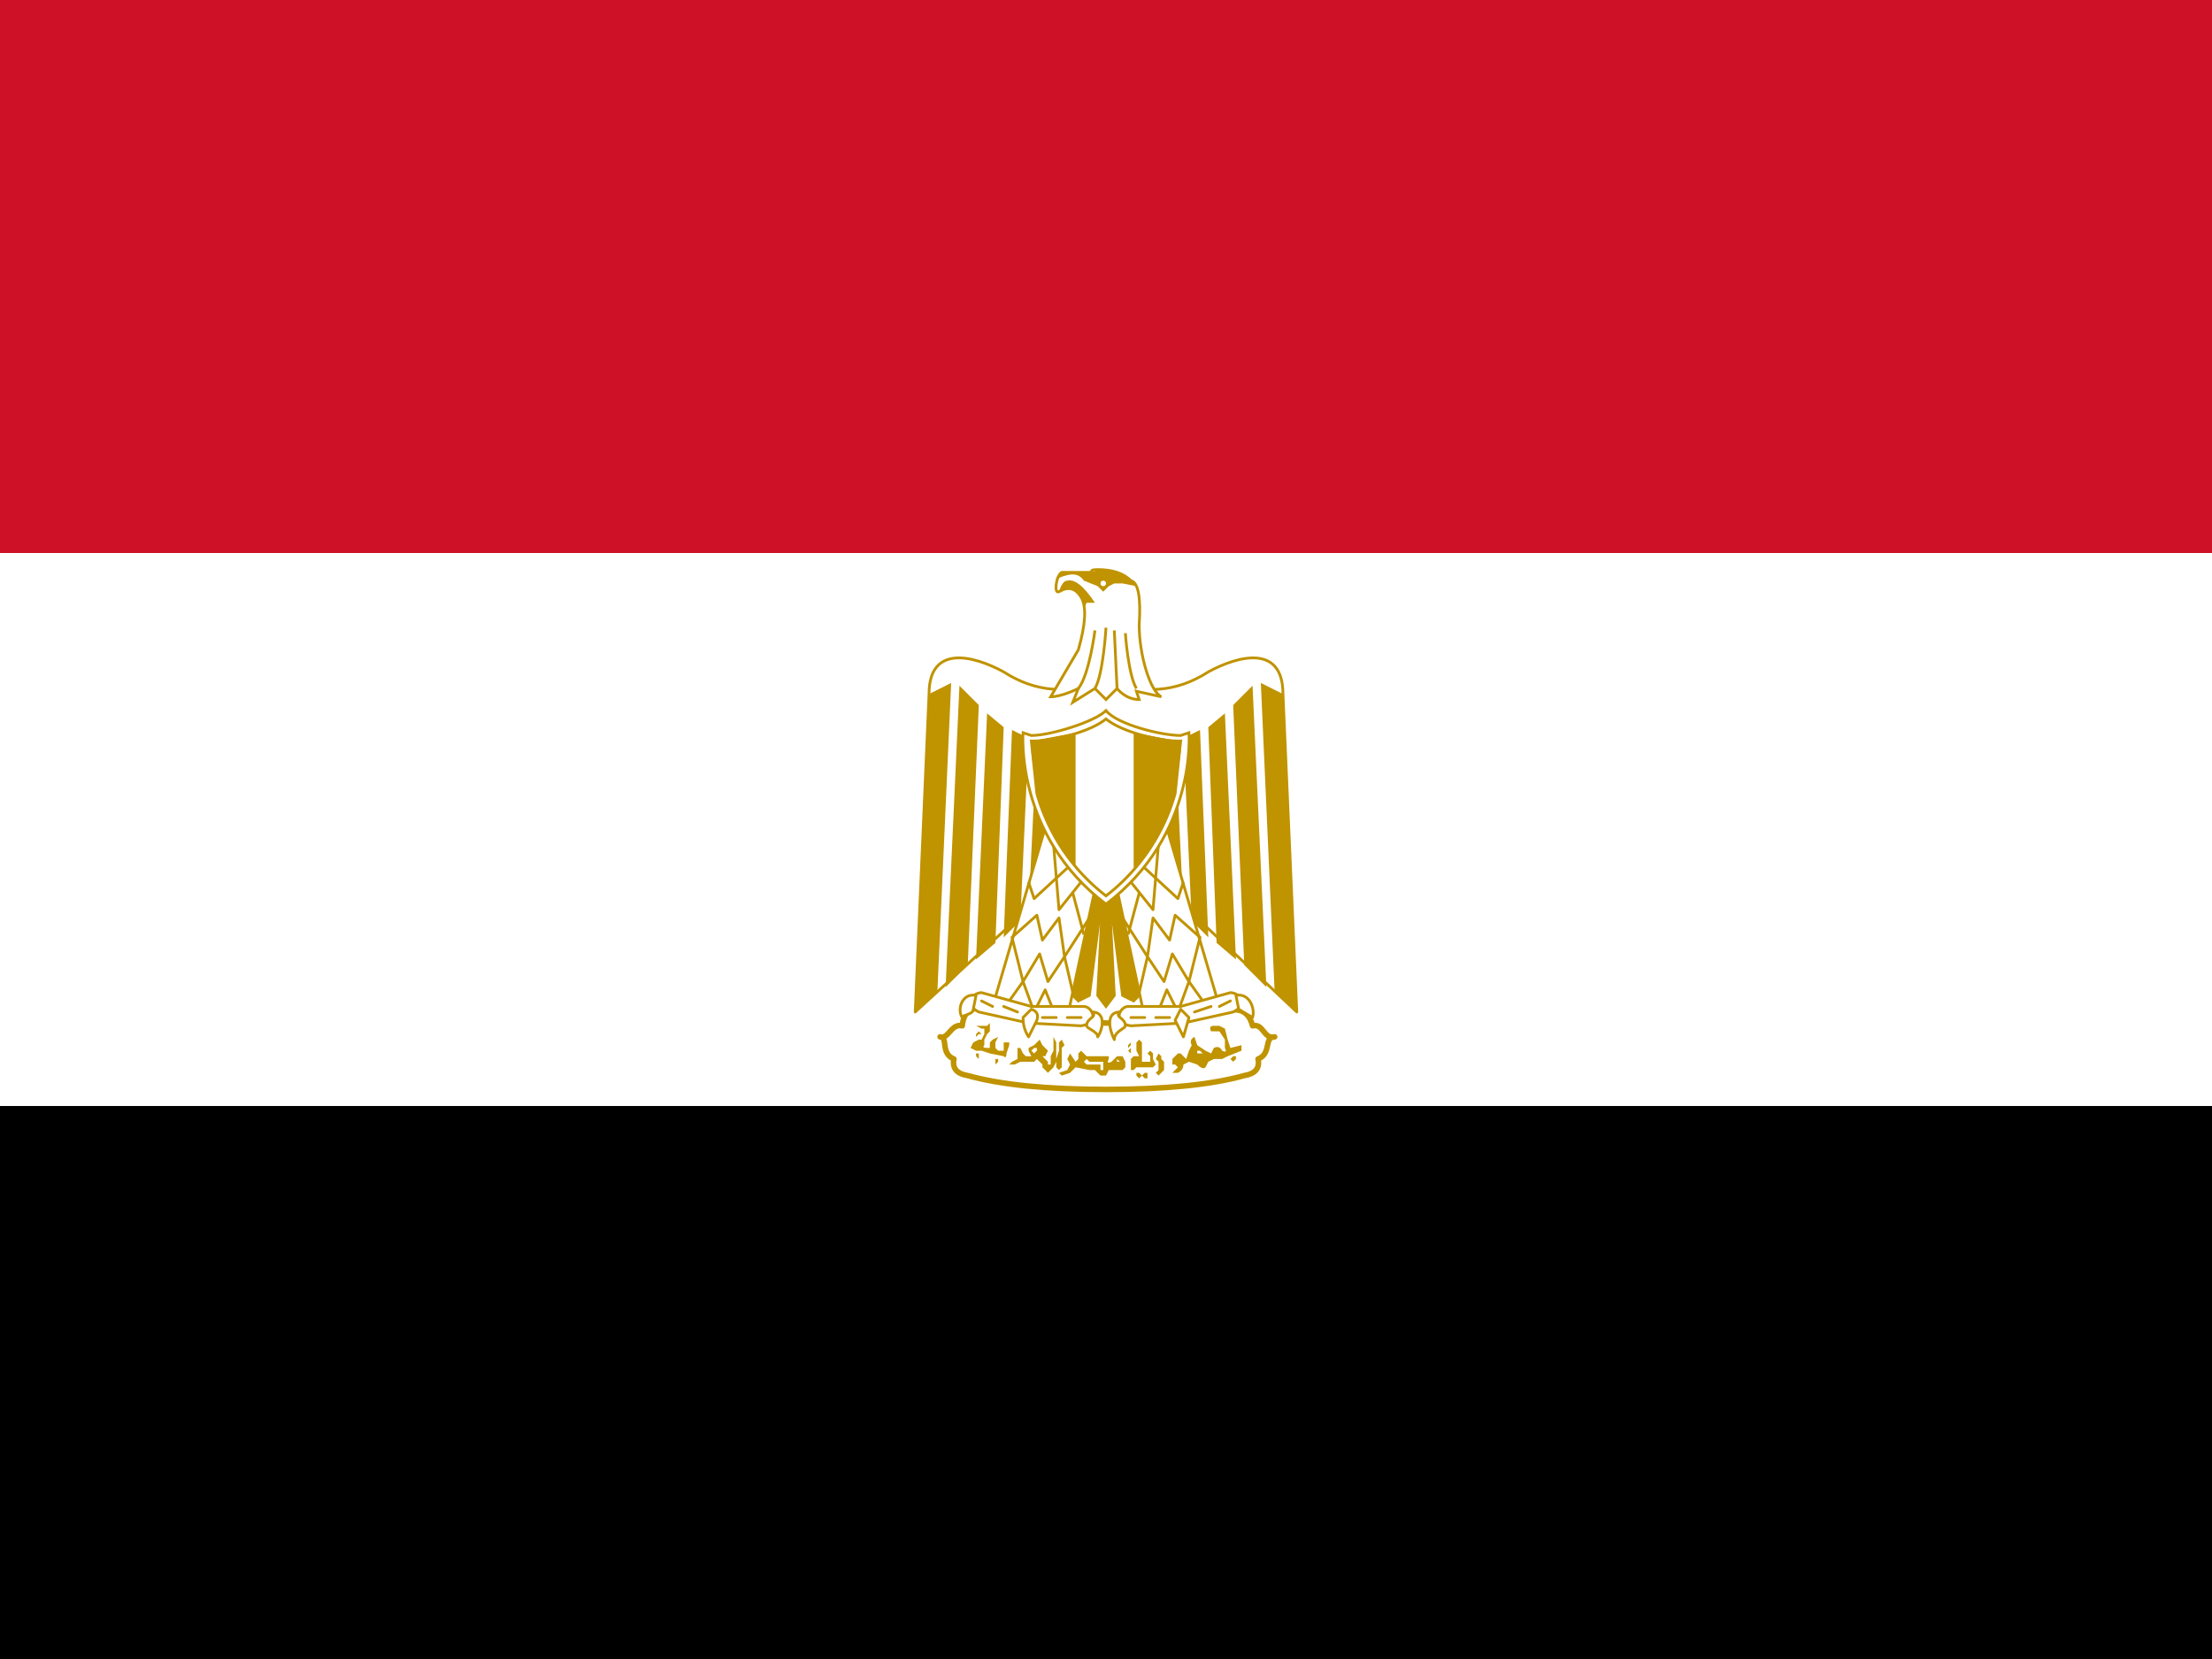 <svg xmlns="http://www.w3.org/2000/svg" xmlns:xlink="http://www.w3.org/1999/xlink" viewBox="0 0 640 480"><rect x="0" y="0" width="640" height="480" fill="#333333" stroke="none"/><path fill="#000001" d="M0 320h640v160H0z"/><path fill="#fff" d="M0 160h640v160H0z"/><path fill="#ce1126" d="M0 0h640v160H0z"/><g fill="#fff" stroke="#c09300" transform="translate(-40)scale(.8)"><path stroke-linejoin="round" d="m451 302 68 64-5-115c0-18-16-14-27-8q-17 11-37 3-20 8-37-3c-11-6-27-10-27 8l-5 115z"/><path id="eg-a" fill="#c09300" stroke="none" d="m394 247-5 112-8 7 5-115zm10 8-4 94-8 8 5-109zm9 8-3 78-7 6 4-89zm9 4-3 66-6 6 3-75zm9 0-2 55-7 7 3-62z"/><use xlink:href="#eg-a" width="100%" height="100%" transform="matrix(-1 0 0 1 900 0)"/><path fill="#c09300" d="m453 315 10 44-3 3-4-2-5-39 2 39-3 4-3-4 2-39-5 39-4 2-3-3 10-44z"/><g id="eg-b" fill="none" stroke-linejoin="round" stroke-width="1"><path fill="#fff" d="m429 296-20 68 27 4 11-51z"/><path d="m422 319 2 6 13-12"/><path d="m431 305 2 24 8-10m-3 4 4 15m2-6-9 14m3 13-3-13-2-14-6 8-2-9-9 8 4 16 6-10 3 10 6-9m-20 16 5-7 4 11 4-8 4 10"/></g><use xlink:href="#eg-b" width="100%" height="100%" transform="matrix(-1 0 0 1 900 0)"/><g stroke-linecap="round" stroke-linejoin="round"><path stroke-width="2" d="M450 394q32 0 50-5 6-1 5-6c5-2 2-8 6-8-4 1-4-5-8-4q-2-8-11-5c-9 3-26 4-42 4-16-1-33-1-42-4q-9-4-10 5c-4-1-5 5-8 4 3 0 0 6 5 8q-1 5 5 6 18 5 50 5"/><path d="M423 364h19c3 0 6 6-1 7l-19-1-18-4c-6-3-2-7 1-7zm54 0h-19c-3 0-6 6 1 7l19-1 18-4c6-3 2-7-1-7z"/><path d="M403 360c-5-1-7 5-5 8 0-1 4-1 4-3zm19 15 3-6q1-3-2-4l-3 3q0 4 2 7m23-9c5 0 4 6 2 9 0-2-4-3-4-4 0-3 4-3 2-5m52-6c5-1 7 5 6 8l-5-3zm-19 15-3-6 2-4 3 3zm-23-9c-5 0-4 6-2 10 0-3 4-4 4-5 0-3-4-3-2-5m-50-4 4 2zm8 2 5 2zm28 4h-5zm-9 0h-5zm63-6-4 2zm-7 2-6 2zm-29 4h5zm9 0h5z"/><g fill="#c09300" stroke="none"><path d="M403 375v-1l1-1 1 1h-1zm55 4v-1l1-1v1zm1 2-1-1 1-1z"/><path d="m408 370-1 1h-4l2 1h1v2l-1 2h-1l-2 1-1 2 2 1h2l3 1 5 1q1 1 1-1l1-3v-1h-2v3h-2l-1-1v-2l1-2-2 1-1 1v2h-1q-2 0-1-1v-2l1-2 1-1zm-5 12v-1h1v2zm3 1h1zm89 0 1-1h1v1l-1 1zm-85 2v-2h1v1zm22 1v-3l1-3v-3l1-1 1 2-1 1v7l-1 1zm30-10-1 1v3l1 2h-2l-1 1v4h1l1-1h6l1-1-1-2v-2l-1-1-1 1 1 1v2h-3v-7zm-31-1v5l-1 2v3h-1v-1l-1-1-1-1h1l1-2-2-2-1-2-2 2-2 1v1l1 2h-2l-1-1-1-2h-1v4l-2 1-1 1h2l2-1h5l1-1 2 2v1l2 2 2-2 1-2v-7zm-6 4v1l-1 1-1-1 1-1zm66-8h-2q-2 0-1 2h3l2 3v3q1 2-1 1-1-2-3-1l-1 2-2-1-3-2-1-3q-2 1-1 3l-1 2-1 3-2-2h-1l-2 2v2h1l1 1-2 2h2q2-1 2-3l2-1 3 1q2 2 3 1l1-2 2-1h3l2-1 5-2v-2l-4 1-1-3-1-4zm-7 9 1 1h-2v-1zm6 1h1zh-1zm-9 0h-1q-1 0 0 0zm-5 1h-1zm9 1h-2zm-17 5 1-1v-3l-1-1 1-2 1 1v1l1 1v3l-1 1-1 1zm-7 1v-1h1l1 1 1-1h1v2h-1l-1-1-1 1zm-20-9-1 1v2l-1 1-2-3-1 2 1 2-1 2-3 1 1 1 3-1 2-2 5 1h2l2 2h2l1-2h5l1-1v-2l-1-2h-2l-2 2q-2 1-1-1v-1h-8zm2 3 1 1h5v3h-1v-2h-5l-1-1zm12 1h-1v-1z"/></g></g><path d="M450 327c33-25 30-62 30-62l-3 1c-7 0-23-4-27-9-4 4-20 9-27 9l-3-1s-3 37 30 62z"/><path d="M477 268h-1c-6 0-20-3-26-8-6 5-20 8-26 8h-1l2 19a71 71 0 0 0 25 37 71 71 0 0 0 25-37z"/><path fill="#c09300" stroke="none" d="m439 265-16 3v4l2 15a71 71 0 0 0 14 26zm21 0v49a71 71 0 0 0 15-27l2-15v-4h-1z"/><path d="m462 253-1-3 9 2c-4-2-8-15-8-26q1-15-3-16-4-4-12-4-3 0-2 1h-11c-2 1-3 8-1 7q5-3 8 2t-1 19l-10 17c4 0 10-3 10-3l-2 5 8-5 4 4 4-4s3 4 8 4z"/><path fill="none" d="M446 228s-2 16-6 21m10-22s-1 17-4 22m7-21 1 21m3-20s1 15 4 20"/><path fill="#c09300" stroke="none" d="m442 220-1-4q-3-5-8-2s1-4 3-4q4-1 10 8h-3z"/><path fill="#c09300" stroke="none" d="m432 209 2-2h11l2-1q8 0 12 4l2 2-5-1h-3l-2 1-2 2-1-1-1-1-5-2q-2-3-6-2t-4 2z"/><circle cx="449" cy="211" r="1" stroke="none"/></g></svg>